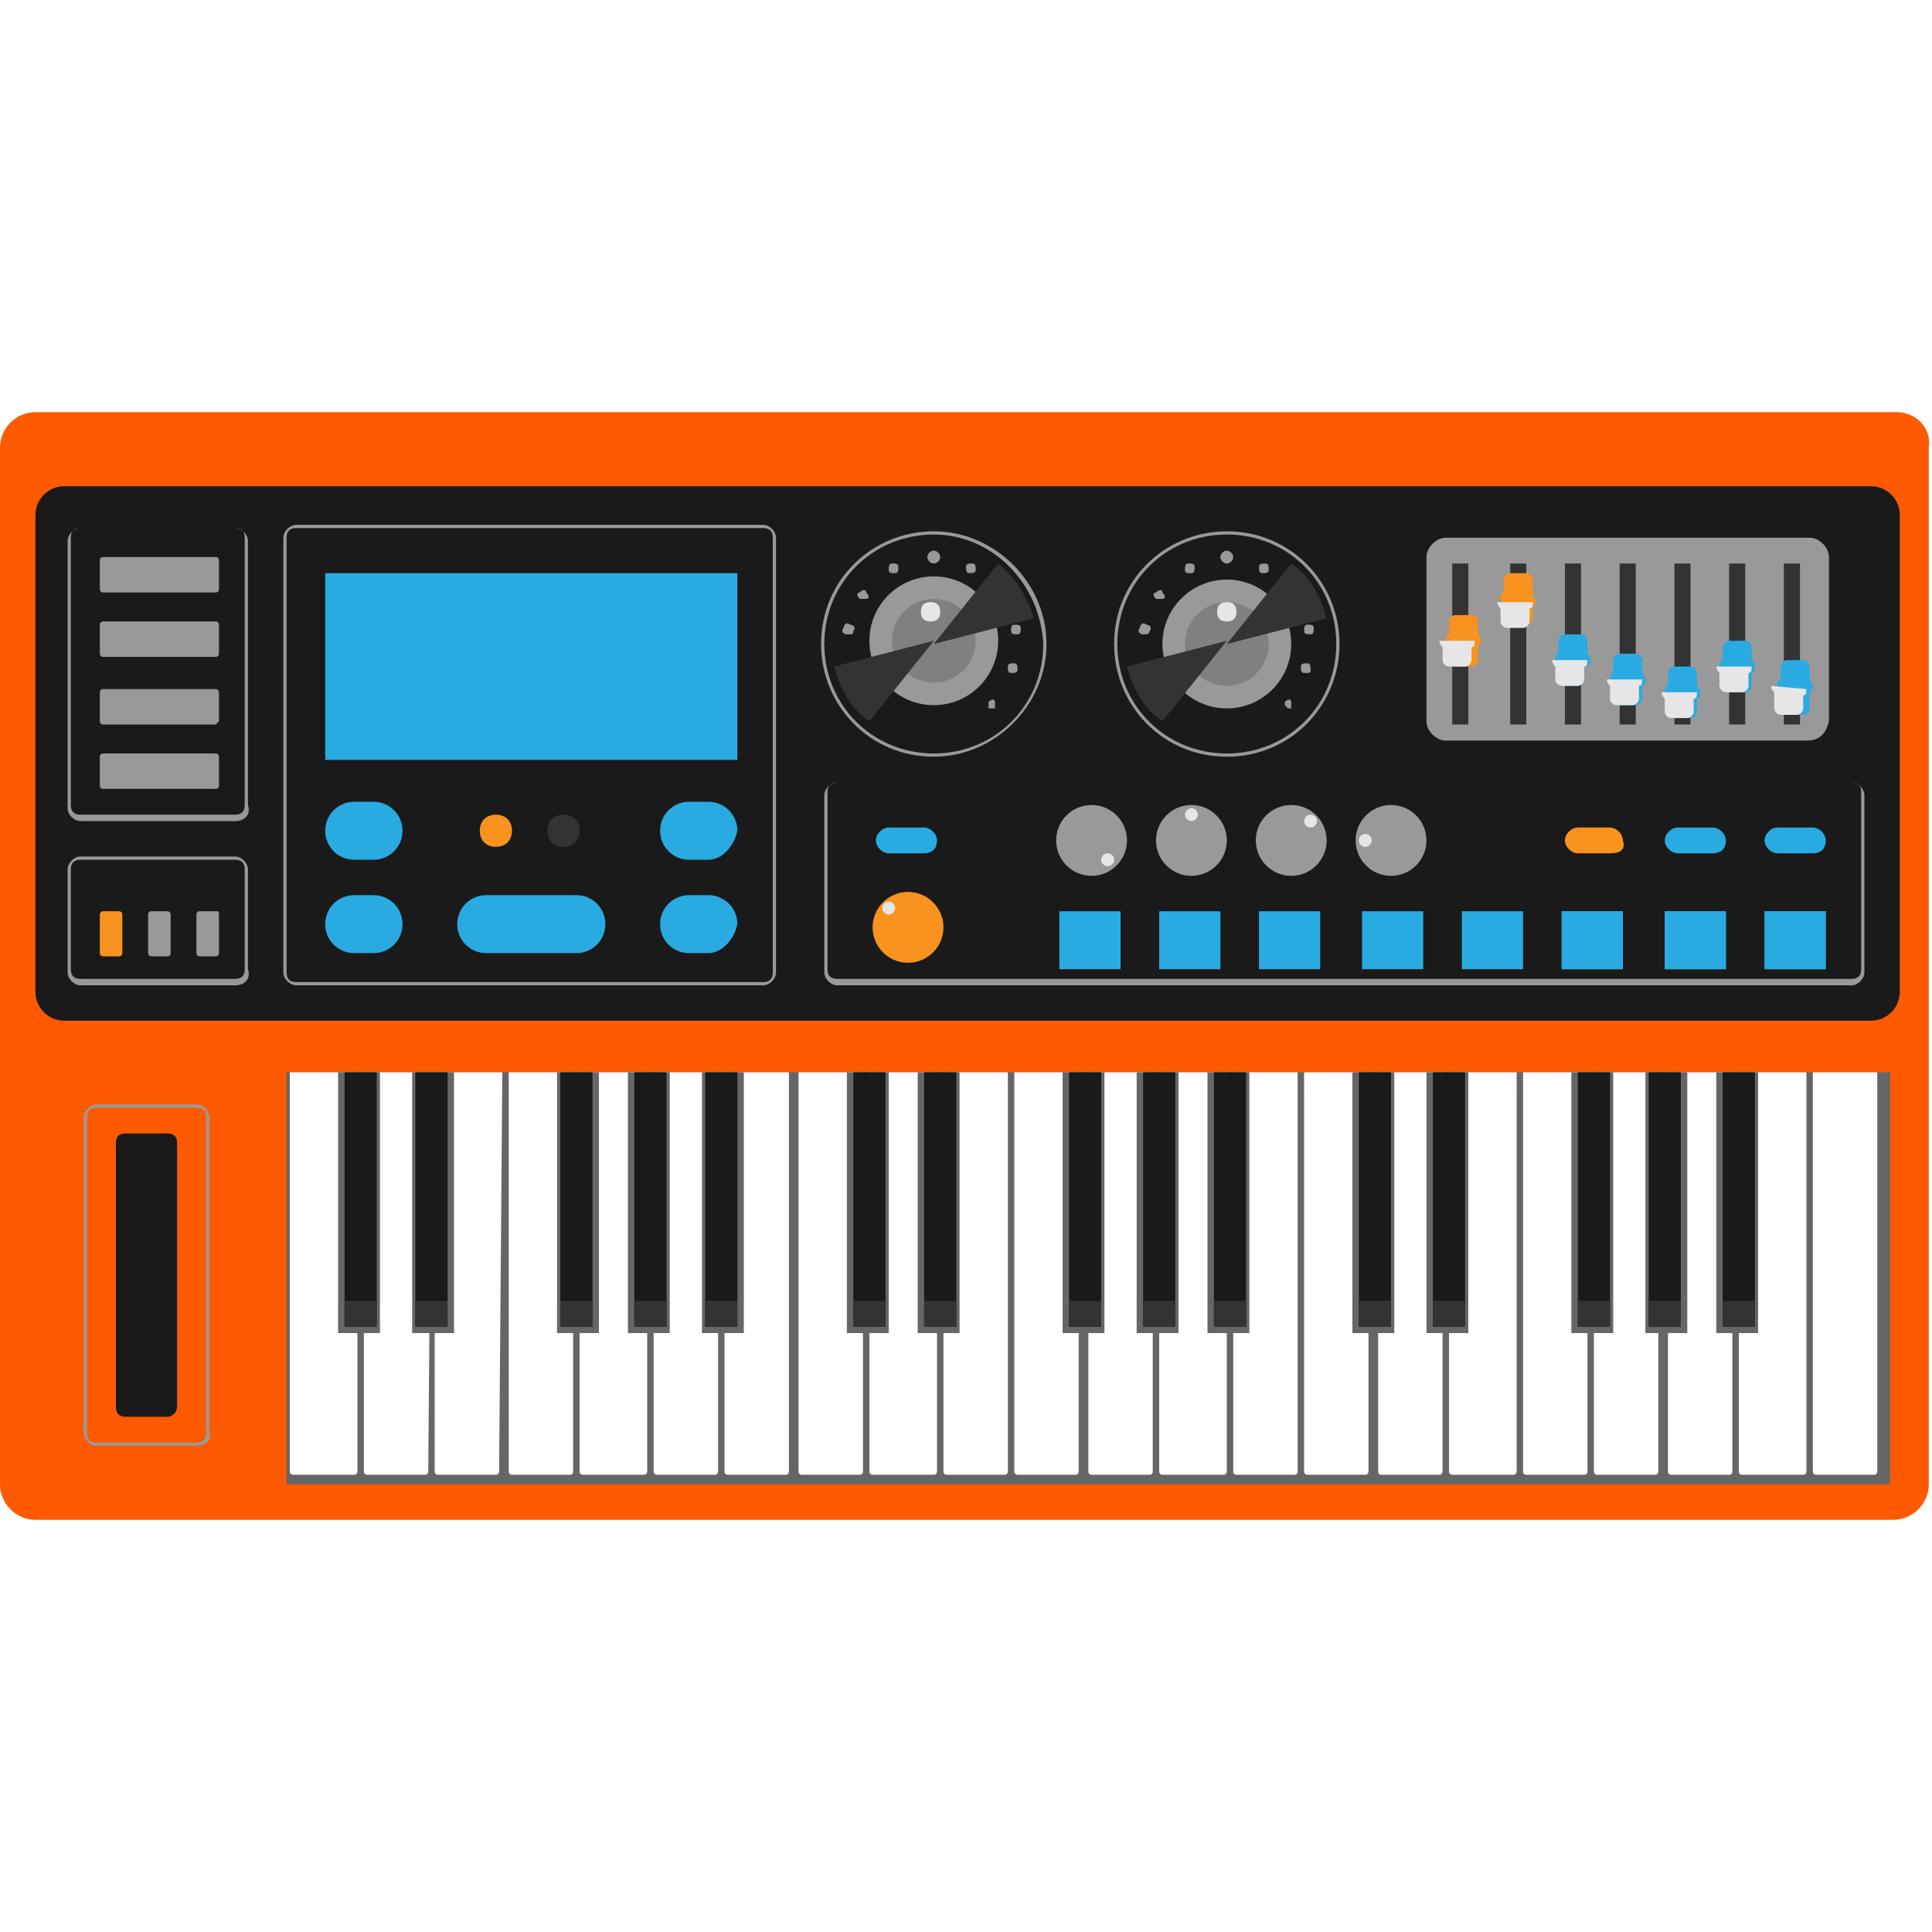 <svg enable-background="new 0 0 60 60" height="60" viewBox="0 0 60 60" width="60" xmlns="http://www.w3.org/2000/svg"><path d="m58.9 12.8h-57.8c-.6 0-1.1.5-1.1 1.1v32.2c0 .6.5 1.1 1.1 1.1h57.7c.6 0 1.1-.5 1.1-1.1v-32.2c.1-.6-.4-1.1-1-1.1z" fill="#ff5a00"/><path d="m58.1 31.7h-56.1c-.5 0-.9-.4-.9-.9v-14.8c0-.5.4-.9.9-.9h56.1c.5 0 .9.4.9.9v14.8c0 .5-.4.9-.9.9z" fill="#1a1a1a"/><path d="m3.8 28.4v1.2c0 .1-.1.1-.1.1h-.5c-.1 0-.1-.1-.1-.1v-1.2c0-.1.1-.1.1-.1h.5s.1 0 .1.1z" fill="#f7931e"/><path d="m5.3 28.4v1.2c0 .1-.1.1-.1.1h-.5c-.1 0-.1-.1-.1-.1v-1.2c0-.1.1-.1.1-.1h.5s.1 0 .1.1z" fill="#999"/><path d="m6.8 28.4v1.2c0 .1-.1.1-.1.1h-.5c-.1 0-.1-.1-.1-.1v-1.2c0-.1.1-.1.1-.1h.5c.1 0 .1 0 .1.1z" fill="#999"/><path d="m6.7 20.4h-3.5c-.1 0-.1-.1-.1-.1v-.9c0-.1.1-.1.1-.1h3.5c.1 0 .1.1.1.1v.9c0 .1-.1.1-.1.1z" fill="#999"/><path d="m6.7 22.5h-3.5c-.1 0-.1-.1-.1-.1v-.9c0-.1.1-.1.1-.1h3.5c.1 0 .1.1.1.1v.9z" fill="#999"/><path d="m6.7 18.4h-3.5c-.1 0-.1-.1-.1-.1v-.9c0-.1.1-.1.1-.1h3.5c.1 0 .1.1.1.1v.9c0 .1-.1.1-.1.1z" fill="#999"/><path d="m7.3 25.5h-4.8c-.2 0-.4-.2-.4-.4v-8.3c0-.2.2-.4.4-.4h4.8c.2 0 .4.2.4.4v8.2c.1.3-.1.5-.4.5zm-4.8-9.1c-.2 0-.3.1-.3.3v8.3c0 .2.1.3.3.3h4.8c.2 0 .3-.1.3-.3v-8.3c0-.2-.1-.3-.3-.3z" fill="#999"/><path d="m6.7 24.5h-3.5c-.1 0-.1-.1-.1-.1v-.9c0-.1.1-.1.1-.1h3.5c.1 0 .1.1.1.1v.9c0 .1-.1.1-.1.1z" fill="#999"/><circle cx="28.2" cy="28.8" fill="#f7931e" r="1.1"/><circle cx="27.6" cy="28.2" fill="#e6e6e6" r=".2"/><circle cx="33.9" cy="26.1" fill="#999" r="1.1"/><circle cx="34.4" cy="26.7" fill="#e6e6e6" r=".2"/><circle cx="37" cy="26.1" fill="#999" r="1.1"/><path d="m37.2 25.3c0 .1-.1.2-.2.2s-.2-.1-.2-.2.1-.2.2-.2.2.1.2.2z" fill="#e6e6e6"/><circle cx="40.1" cy="26.1" fill="#999" r="1.1"/><circle cx="40.7" cy="25.5" fill="#e6e6e6" r=".2"/><circle cx="43.2" cy="26.1" fill="#999" r="1.1"/><circle cx="42.4" cy="26.1" fill="#e6e6e6" r=".2"/><path d="m10.1 17.8h12.8v5.8h-12.8z" fill="#29abe2"/><path d="m29 23.5c-2 0-3.5-1.6-3.5-3.5 0-2 1.6-3.5 3.5-3.5s3.5 1.6 3.5 3.5-1.6 3.5-3.5 3.5zm0-6.9c-1.9 0-3.4 1.5-3.4 3.4s1.5 3.4 3.4 3.4 3.4-1.5 3.4-3.4c-.1-1.9-1.6-3.4-3.4-3.4z" fill="#999"/><path d="m27.1 22h-.1v-.1-.1c.1-.1.2-.1.2 0v.1.1s0 0-.1 0z" fill="#999"/><path d="m26.3 20.8c0-.1 0-.2.1-.2s.2 0 .2.1 0 .2-.1.2 0 0-.1 0-.1 0-.1-.1zm5.1.1c-.1 0-.1-.1-.1-.2s.1-.1.2-.1.1.1.1.2-.1.1-.2.1zm-5.1-1.2c-.1 0-.2-.1-.1-.2 0-.1.1-.2.2-.1.1 0 .2.1.1.2 0 .1 0 .1-.2.1.1 0 .1 0 0 0zm5.1-.1c0-.1 0-.2.1-.2s.2 0 .2.1 0 .2-.1.2-.2 0-.2-.1zm-4.7-1c-.1-.1-.1-.2 0-.2.1-.1.2-.1.2 0 .1.1.1.2 0 .2s0 0-.2 0c.1 0 .1 0 0 0zm4.2-.1c-.1-.1 0-.2 0-.2.1-.1.2 0 .2 0 .1.1 0 .2 0 .2h-.1c0 .1 0 .1-.1 0zm-3.3-.8c0-.1 0-.2.1-.2s.2 0 .2.1 0 .2-.1.2h-.1s-.1 0-.1-.1zm2.5.1c-.1 0-.1-.1-.1-.2s.1-.1.2-.1.1.1.1.2-.1.1-.2.1zm-1.3-.5c0-.1.1-.2.2-.2s.2.1.2.2-.1.2-.2.2-.2-.1-.2-.2z" fill="#999"/><path d="m30.8 22h-.1v-.1-.1c.1-.1.2-.1.2 0v.1.1s0 0-.1 0z" fill="#999"/><ellipse cx="29" cy="19.9" fill="#999" rx="2" ry="2"/><ellipse cx="29" cy="19.9" fill="#808080" rx="1.3" ry="1.3"/><path d="m29.2 19c0 .2-.1.3-.3.3s-.3-.1-.3-.3.1-.3.3-.3.3.1.3.3z" fill="#e6e6e6"/><path d="m31 17.5-2 2.5 3.1-.8c-.2-.7-.6-1.3-1.1-1.7z" fill="#333"/><path d="m25.9 20.7c.2.7.5 1.3 1.1 1.7l2-2.5z" fill="#333"/><path d="m38.1 23.5c-2 0-3.5-1.6-3.5-3.5 0-2 1.6-3.5 3.5-3.5 2 0 3.5 1.6 3.5 3.5s-1.5 3.5-3.5 3.5zm0-6.9c-1.9 0-3.4 1.5-3.4 3.4s1.5 3.4 3.4 3.4 3.4-1.5 3.4-3.4-1.5-3.4-3.4-3.4z" fill="#999"/><path d="m36.3 22-.1-.1v-.1c.1-.1.2-.1.2 0v.1.1c-.1 0-.1 0-.1 0z" fill="#999"/><path d="m35.5 20.8c0-.1 0-.2.1-.2s.2 0 .2.1 0 .2-.1.2 0 0-.1 0-.1 0-.1-.1zm5 .1c-.1 0-.1-.1-.1-.2s.1-.1.2-.1.1.1.1.2 0 .1-.2.1c.1 0 .1 0 0 0zm-5-1.2c-.1 0-.2-.1-.1-.2 0-.1.1-.2.2-.1.1 0 .2.1.1.2 0 .1-.1.1-.2.1zm5-.1c0-.1 0-.2.1-.2s.2 0 .2.1 0 .2-.1.2-.2 0-.2-.1zm-4.6-1c-.1-.1-.1-.2 0-.2.1-.1.2-.1.2 0 .1.1.1.2 0 .2s-.1 0-.2 0zm4.2-.1c-.1-.1 0-.2 0-.2.1-.1.2 0 .2 0 .1.1 0 .2 0 .2h-.1c0 .1-.1.1-.1 0zm-3.3-.8c0-.1 0-.2.1-.2s.2 0 .2.1 0 .2-.1.2h-.1s-.1 0-.1-.1zm2.4.1c-.1 0-.1-.1-.1-.2s.1-.1.2-.1.1.1.1.2-.1.1-.2.1zm-1.3-.5c0-.1.1-.2.2-.2s.2.1.2.2-.1.2-.2.2-.2-.1-.2-.2z" fill="#999"/><path d="m40 22-.1-.1v-.1c.1-.1.2-.1.2 0v.1.1c-.1 0-.1 0-.1 0z" fill="#999"/><circle cx="38.1" cy="20" fill="#999" r="2"/><ellipse cx="38.1" cy="20" fill="#808080" rx="1.3" ry="1.3"/><path d="m38.4 19c0 .2-.1.3-.3.3s-.3-.1-.3-.3.1-.3.3-.3.3.1.3.3z" fill="#e6e6e6"/><path d="m40.1 17.5-2 2.5 3.1-.8c-.2-.7-.5-1.3-1.1-1.7z" fill="#333"/><path d="m35 20.7c.2.7.5 1.3 1.1 1.7l2-2.5z" fill="#333"/><path d="m11.6 26.7h-.6c-.5 0-.9-.4-.9-.9s.4-.9.9-.9h.6c.5 0 .9.4.9.9s-.4.9-.9.9z" fill="#29abe2"/><path d="m22 26.7h-.6c-.5 0-.9-.4-.9-.9s.4-.9.9-.9h.6c.5 0 .9.4.9.9-.1.5-.5.9-.9.9z" fill="#29abe2"/><path d="m11.6 29.6h-.6c-.5 0-.9-.4-.9-.9s.4-.9.9-.9h.6c.5 0 .9.4.9.9s-.4.9-.9.9z" fill="#29abe2"/><path d="m17.9 29.6h-2.8c-.5 0-.9-.4-.9-.9s.4-.9.9-.9h2.8c.5 0 .9.4.9.9s-.4.9-.9.9z" fill="#29abe2"/><path d="m22 29.6h-.6c-.5 0-.9-.4-.9-.9s.4-.9.9-.9h.6c.5 0 .9.4.9.9-.1.5-.5.9-.9.9z" fill="#29abe2"/><path d="m32.9 28.3h1.9v1.8h-1.9z" fill="#29abe2"/><path d="m36 28.3h1.9v1.8h-1.9z" fill="#29abe2"/><path d="m39.1 28.3h1.9v1.8h-1.9z" fill="#29abe2"/><path d="m42.3 28.3h1.9v1.8h-1.9z" fill="#29abe2"/><path d="m45.4 28.3h1.9v1.8h-1.9z" fill="#29abe2"/><path d="m48.5 28.3h1.9v1.8h-1.9z" fill="#29abe2"/><path d="m51.7 28.3h1.9v1.8h-1.9z" fill="#29abe2"/><path d="m54.8 28.3h1.9v1.8h-1.9z" fill="#29abe2"/><path d="m56.1 23h-11.2c-.3 0-.6-.3-.6-.6v-5.1c0-.3.3-.6.6-.6h11.3c.3 0 .6.3.6.6v5.1c-.1.4-.3.6-.7.6z" fill="#999"/><path d="m45.1 17.5h.5v5h-.5z" fill="#333"/><path d="m46 19.9c0-.1-.1-.2-.1-.2v-.4c0-.1-.1-.2-.2-.2h-.5c-.1 0-.2.1-.2.2v.4c-.1 0-.1.1-.1.2s.1.2.1.2v.4c0 .1.1.2.2.2h.5c.1 0 .2-.1.2-.2v-.4s.1-.1.1-.2z" fill="#f7931e"/><path d="m44.7 19.9c0 .1.1.2.1.2v.4c0 .1.1.2.2.2h.5c.1 0 .2-.1.2-.2v-.4c.1 0 .1-.1.1-.2z" fill="#e6e6e6"/><path d="m46.9 17.5h.5v5h-.5z" fill="#333"/><path d="m47.7 18.7c0-.1-.1-.2-.1-.2v-.5c0-.1-.1-.2-.2-.2h-.5c-.1 0-.2.1-.2.2v.4c-.1 0-.1.1-.1.2s.1.2.1.2v.4c0 .1.1.2.2.2h.5c.1 0 .2-.1.2-.2v-.4c.1 0 .1-.1.1-.1z" fill="#f7931e"/><path d="m46.5 18.7c0 .1.1.2.1.2v.4c0 .1.1.2.2.2h.5c.1 0 .2-.1.2-.2v-.4c.1 0 .1-.1.1-.2z" fill="#e6e6e6"/><path d="m48.6 17.5h.5v5h-.5z" fill="#333"/><path d="m49.4 20.5c0-.1-.1-.2-.1-.2v-.4c0-.1-.1-.2-.2-.2h-.5c-.1 0-.2.1-.2.2v.4c-.1 0-.1.1-.1.2s.1.2.1.2v.4c0 .1.1.2.2.2h.4c.1 0 .2-.1.2-.2v-.4c.2 0 .2-.1.2-.2z" fill="#29abe2"/><path d="m48.2 20.5c0 .1.1.2.1.2v.4c0 .1.1.2.2.2h.5c.1 0 .2-.1.2-.2v-.4c.1 0 .1-.1.1-.2z" fill="#e6e6e6"/><path d="m50.3 17.5h.5v5h-.5z" fill="#333"/><path d="m51.1 21.1c0-.1-.1-.2-.1-.2v-.4c0-.1-.1-.2-.2-.2h-.5c-.1 0-.2.1-.2.2v.4c-.1 0-.1.1-.1.2s.1.2.1.2v.4c0 .1.1.2.2.2h.5c.1 0 .2-.1.2-.2v-.4c.1 0 .1-.1.1-.2z" fill="#29abe2"/><path d="m49.9 21.1c0 .1.1.2.1.2v.4c0 .1.1.2.2.2h.5c.1 0 .2-.1.2-.2v-.4c.1 0 .1-.1.1-.2z" fill="#e6e6e6"/><path d="m52 17.5h.5v5h-.5z" fill="#333"/><path d="m52.8 21.5c0-.1-.1-.2-.1-.2v-.4c0-.1-.1-.2-.2-.2h-.5c-.1 0-.2.1-.2.2v.4c-.1 0-.1.1-.1.2s.1.2.1.2v.4c0 .1.1.2.2.2h.5c.1 0 .2-.1.2-.2v-.4c.1 0 .1-.1.1-.2z" fill="#29abe2"/><path d="m51.6 21.5c0 .1.1.2.1.2v.4c0 .1.1.2.2.2h.5c.1 0 .2-.1.2-.2v-.4c.1 0 .1-.1.1-.2z" fill="#e6e6e6"/><path d="m53.7 17.5h.5v5h-.5z" fill="#333"/><path d="m54.5 20.7c0-.1-.1-.2-.1-.2v-.4c0-.1-.1-.2-.2-.2h-.5c-.1 0-.2.1-.2.2v.4c-.1 0-.1.1-.1.2s.1.2.1.2v.4c0 .1.1.2.2.2h.5c.1 0 .2-.1.2-.2v-.4c.1 0 .1-.1.1-.2z" fill="#29abe2"/><path d="m53.3 20.7c0 .1.1.2.1.2v.4c0 .1.1.2.2.2h.5c.1 0 .2-.1.2-.2v-.4c.1 0 .1-.1.1-.2z" fill="#e6e6e6"/><path d="m55.4 17.5h.5v5h-.5z" fill="#333"/><path d="m56.3 21.3c0-.1-.1-.2-.1-.2v-.4c0-.1-.1-.2-.2-.2h-.5c-.1 0-.2.1-.2.2v.4c-.1 0-.1.1-.1.2s.1.2.1.2v.5c0 .1.1.2.2.2h.5c.1 0 .2-.1.2-.2v-.4c0-.1.1-.2.1-.3z" fill="#29abe2"/><path d="m55 21.3c0 .1.1.2.1.2v.5c0 .1.1.2.2.2h.5c.1 0 .2-.1.2-.2v-.4c.1 0 .1-.1.1-.2z" fill="#e6e6e6"/><path d="m23.7 30.6h-14.5c-.2 0-.4-.2-.4-.4v-13.5c0-.2.2-.4.4-.4h14.5c.2 0 .4.2.4.4v13.5c0 .2-.2.4-.4.4zm-14.5-14.2c-.2 0-.3.1-.3.3v13.5c0 .2.1.3.3.3h14.5c.2 0 .3-.1.3-.3v-13.5c0-.2-.1-.3-.3-.3z" fill="#999"/><path d="m7.3 30.6h-4.8c-.2 0-.4-.2-.4-.4v-3.2c0-.2.2-.4.4-.4h4.8c.2 0 .4.2.4.4v3.1c.1.3-.1.5-.4.5zm-4.8-3.9c-.2 0-.3.1-.3.3v3.1c0 .2.1.3.3.3h4.8c.2 0 .3-.1.3-.3v-3.1c0-.2-.1-.3-.3-.3z" fill="#999"/><path d="m6.1 44.9h-3.1c-.2 0-.4-.2-.4-.4v-9.8c0-.2.2-.4.4-.4h3.1c.2 0 .4.2.4.4v9.8c.1.2-.1.4-.4.4zm-3.1-10.5c-.2 0-.3.1-.3.3v9.8c0 .2.1.3.3.3h3.1c.2 0 .3-.1.3-.3v-9.8c0-.2-.1-.3-.3-.3z" fill="#999"/><path d="m57.5 30.6h-31.5c-.2 0-.4-.2-.4-.4v-5.5c0-.2.2-.4.4-.4h31.5c.2 0 .4.2.4.4v5.5c0 .2-.2.4-.4.4zm-31.5-6.3c-.2 0-.3.1-.3.3v5.5c0 .2.1.3.3.3h31.5c.2 0 .3-.1.3-.3v-5.5c0-.2-.1-.3-.3-.3z" fill="#999"/><path d="m48.5 28.3h1.9v1.8h-1.9z" fill="#29abe2"/><path d="m51.7 28.3h1.9v1.8h-1.9z" fill="#29abe2"/><path d="m54.8 28.3h1.9v1.8h-1.9z" fill="#29abe2"/><path d="m50 26.5h-1c-.2 0-.4-.2-.4-.4s.2-.4.4-.4h1c.2 0 .4.2.4.4.1.3-.1.4-.4.4z" fill="#f7931e"/><path d="m28.7 26.5h-1.1c-.2 0-.4-.2-.4-.4s.2-.4.4-.4h1.1c.2 0 .4.2.4.4 0 .3-.2.4-.4.4z" fill="#29abe2"/><path d="m53.2 26.5h-1.1c-.2 0-.4-.2-.4-.4s.2-.4.4-.4h1.1c.2 0 .4.2.4.4 0 .3-.2.4-.4.4z" fill="#29abe2"/><path d="m56.3 26.5h-1.1c-.2 0-.4-.2-.4-.4s.2-.4.4-.4h1.1c.2 0 .4.2.4.4 0 .3-.2.4-.4.4z" fill="#29abe2"/><path d="m8.9 33.3h49.8v12.8h-49.8z" fill="#666"/><g fill="#fff"><path d="m11.1 33.3h-2.1v12.4c0 .1.1.1.1.1h1.9c.1 0 .1-.1.1-.1z"/><path d="m13.4 33.3h-2.1v12.4c0 .1.1.1.1.1h1.8c.1 0 .1-.1.1-.1z"/><path d="m15.6 33.3h-2.1v12.4c0 .1.1.1.1.1h1.8c.1 0 .1-.1.1-.1z"/><path d="m17.9 33.3h-2.1v12.4c0 .1.1.1.1.1h1.8c.1 0 .1-.1.1-.1v-12.4z"/><path d="m20.1 33.3h-2.1v12.4c0 .1.1.1.1.1h1.9c.1 0 .1-.1.1-.1z"/><path d="m22.4 33.3h-2.1v12.4c0 .1.1.1.1.1h1.8c.1 0 .1-.1.1-.1v-12.4z"/><path d="m24.6 33.3h-2.1v12.4c0 .1.1.1.1.1h1.8c.1 0 .1-.1.1-.1v-12.4z"/><path d="m26.9 33.3h-2.1v12.4c0 .1.1.1.1.1h1.8c.1 0 .1-.1.1-.1v-12.4z"/><path d="m29.1 33.3h-2.1v12.4c0 .1.1.1.1.1h1.9c.1 0 .1-.1.1-.1z"/><path d="m31.4 33.3h-2.1v12.4c0 .1.1.1.1.1h1.8c.1 0 .1-.1.1-.1v-12.4z"/><path d="m33.6 33.3h-2.1v12.4c0 .1.1.1.1.1h1.8c.1 0 .1-.1.1-.1v-12.4z"/><path d="m35.9 33.3h-2.1v12.4c0 .1.1.1.1.1h1.8c.1 0 .1-.1.1-.1v-12.4z"/><path d="m38.1 33.3h-2.1v12.4c0 .1.1.1.1.1h1.9c.1 0 .1-.1.1-.1z"/><path d="m40.4 33.3h-2.1v12.4c0 .1.1.1.1.1h1.8c.1 0 .1-.1.1-.1v-12.4z"/><path d="m42.6 33.3h-2.1v12.4c0 .1.1.1.1.1h1.8c.1 0 .1-.1.1-.1v-12.4z"/><path d="m44.9 33.3h-2.1v12.4c0 .1.1.1.1.1h1.8c.1 0 .1-.1.1-.1v-12.4z"/><path d="m47.1 33.3h-2.1v12.4c0 .1.1.1.1.1h1.9c.1 0 .1-.1.1-.1z"/><path d="m49.4 33.3h-2.1v12.4c0 .1.1.1.1.1h1.8c.1 0 .1-.1.1-.1v-12.4z"/><path d="m51.6 33.3h-2.1v12.4c0 .1.1.1.1.1h1.8c.1 0 .1-.1.1-.1v-12.4z"/><path d="m53.9 33.3h-2.1v12.4c0 .1.1.1.1.1h1.8c.1 0 .1-.1.1-.1v-12.4z"/><path d="m56.1 33.3h-2.1v12.4c0 .1.1.1.1.1h1.9c.1 0 .1-.1.1-.1z"/><path d="m58.4 33.3h-2.1v12.4c0 .1.1.1.1.1h1.8c.1 0 .1-.1.1-.1v-12.4z"/></g><path d="m10.5 33.3h1.3v8.1h-1.3z" fill="#666"/><path d="m10.7 33.3h1v7.9h-1z" fill="#1a1a1a"/><path d="m10.7 40.4h1v.8h-1z" fill="#333"/><path d="m12.8 33.3h1.3v8.1h-1.3z" fill="#666"/><path d="m12.9 33.3h1v7.9h-1z" fill="#1a1a1a"/><path d="m12.9 40.4h1v.8h-1z" fill="#333"/><path d="m17.3 33.3h1.3v8.1h-1.3z" fill="#666"/><path d="m17.4 33.3h1v7.9h-1z" fill="#1a1a1a"/><path d="m17.4 40.4h1v.8h-1z" fill="#333"/><path d="m19.5 33.3h1.3v8.1h-1.3z" fill="#666"/><path d="m19.7 33.3h1v7.9h-1z" fill="#1a1a1a"/><path d="m19.7 40.4h1v.8h-1z" fill="#333"/><path d="m21.8 33.3h1.3v8.1h-1.3z" fill="#666"/><path d="m21.9 33.3h1v7.9h-1z" fill="#1a1a1a"/><path d="m21.9 40.4h1v.8h-1z" fill="#333"/><path d="m26.3 33.3h1.3v8.1h-1.3z" fill="#666"/><path d="m26.5 33.3h1v7.9h-1z" fill="#1a1a1a"/><path d="m26.5 40.4h1v.8h-1z" fill="#333"/><path d="m28.5 33.3h1.3v8.1h-1.3z" fill="#666"/><path d="m28.7 33.3h1v7.9h-1z" fill="#1a1a1a"/><path d="m28.7 40.4h1v.8h-1z" fill="#333"/><path d="m33 33.3h1.3v8.1h-1.3z" fill="#666"/><path d="m33.2 33.3h1v7.9h-1z" fill="#1a1a1a"/><path d="m33.2 40.4h1v.8h-1z" fill="#333"/><path d="m35.3 33.3h1.3v8.1h-1.3z" fill="#666"/><path d="m35.5 33.3h1v7.9h-1z" fill="#1a1a1a"/><path d="m35.5 40.4h1v.8h-1z" fill="#333"/><path d="m37.5 33.3h1.3v8.1h-1.3z" fill="#666"/><path d="m37.7 33.3h1v7.9h-1z" fill="#1a1a1a"/><path d="m37.7 40.4h1v.8h-1z" fill="#333"/><path d="m42 33.3h1.3v8.1h-1.3z" fill="#666"/><path d="m42.2 33.3h1v7.9h-1z" fill="#1a1a1a"/><path d="m42.2 40.4h1v.8h-1z" fill="#333"/><path d="m44.3 33.3h1.3v8.1h-1.3z" fill="#666"/><path d="m44.5 33.3h1v7.9h-1z" fill="#1a1a1a"/><path d="m44.5 40.4h1v.8h-1z" fill="#333"/><path d="m48.8 33.3h1.3v8.1h-1.3z" fill="#666"/><path d="m49 33.3h1v7.9h-1z" fill="#1a1a1a"/><path d="m49 40.4h1v.8h-1z" fill="#333"/><path d="m51.1 33.3h1.3v8.1h-1.3z" fill="#666"/><path d="m51.2 33.3h1v7.9h-1z" fill="#1a1a1a"/><path d="m51.2 40.4h1v.8h-1z" fill="#333"/><path d="m53.3 33.3h1.3v8.1h-1.3z" fill="#666"/><path d="m53.5 33.3h1v7.9h-1z" fill="#1a1a1a"/><path d="m53.5 40.4h1v.8h-1z" fill="#333"/><path d="m5.2 44h-1.3c-.2 0-.3-.1-.3-.3v-8.2c0-.2.1-.3.3-.3h1.3c.2 0 .3.1.3.3v8.2c0 .1-.1.3-.3.3z" fill="#1a1a1a"/><path d="m15.9 25.8c0 .3-.2.5-.5.5s-.5-.2-.5-.5.2-.5.5-.5.5.2.5.5z" fill="#f7931e"/><path d="m18 25.8c0 .3-.2.5-.5.5s-.5-.2-.5-.5.2-.5.5-.5.5.2.5.5z" fill="#333"/></svg>